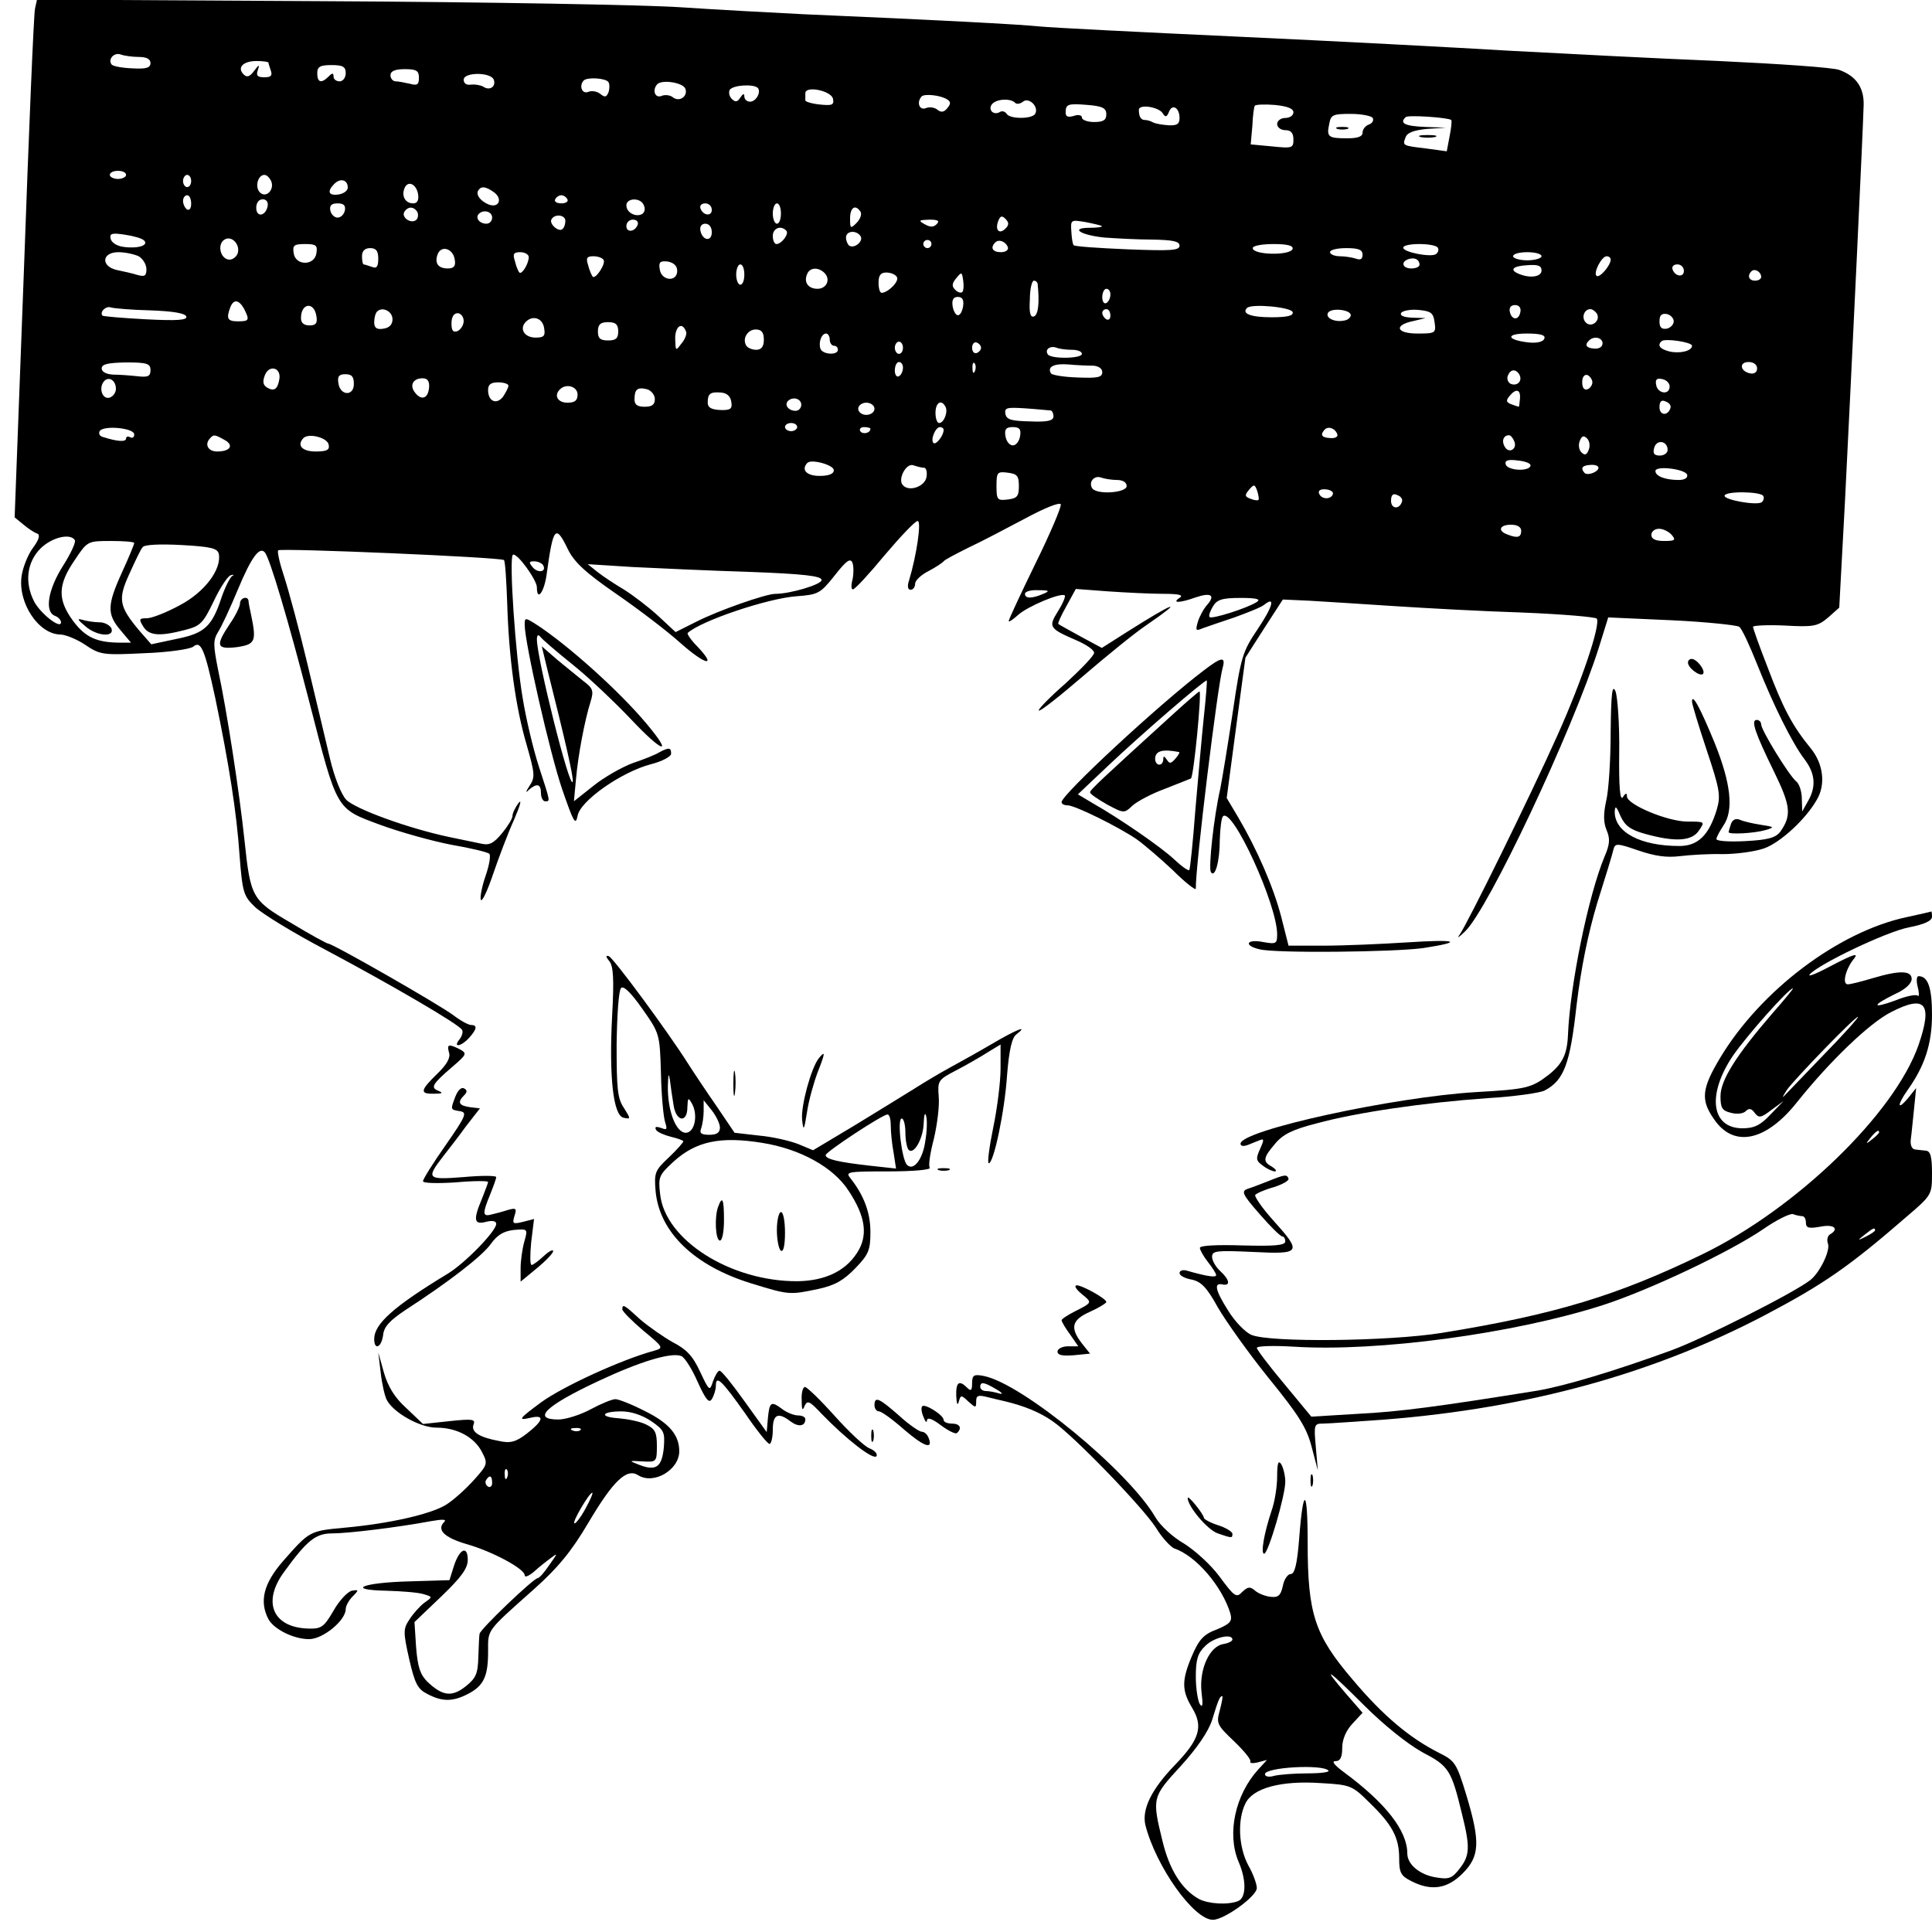 <?xml version="1.0" standalone="no"?>
<!DOCTYPE svg PUBLIC "-//W3C//DTD SVG 20010904//EN"
 "http://www.w3.org/TR/2001/REC-SVG-20010904/DTD/svg10.dtd">
<svg version="1.0" xmlns="http://www.w3.org/2000/svg"
 width="475pt" height="475pt" viewBox="0 0 475 475"
 preserveAspectRatio="xMidYMid meet">

<g transform="translate(0,475) scale(0.1,-0.1)"
fill="#000000" stroke="none">
<path d="M86 4728 c-3 -13 -15 -299 -27 -637 l-23 -613 22 -18 c12 -10 27 -20
34 -22 7 -3 4 -15 -11 -35 -12 -16 -25 -48 -28 -70 -9 -66 42 -142 95 -143 12
0 40 -11 61 -25 37 -25 44 -26 145 -21 59 2 113 10 121 16 19 16 28 -5 54
-125 34 -163 53 -284 60 -388 7 -91 10 -100 37 -126 16 -16 94 -64 174 -106
165 -88 328 -183 336 -197 3 -5 0 -15 -6 -23 -18 -22 4 -18 23 3 20 22 21 32
5 32 -6 0 -25 10 -42 23 -34 26 -298 177 -309 177 -3 0 -44 22 -90 50 -98 57
-101 63 -116 205 -12 114 -43 317 -65 419 -12 61 -12 72 0 92 8 12 30 59 49
105 33 79 53 106 66 91 12 -13 58 -168 109 -366 70 -272 65 -263 175 -304 49
-18 128 -40 175 -49 47 -8 88 -18 93 -22 4 -4 0 -28 -9 -54 -9 -26 -14 -52
-12 -59 3 -7 16 21 30 62 14 41 37 102 52 135 14 33 20 51 11 41 -8 -11 -15
-25 -15 -32 0 -7 -12 -26 -26 -43 -21 -25 -31 -30 -52 -25 -15 3 -49 10 -77
16 -100 21 -232 69 -254 92 -12 13 -29 55 -40 102 -10 43 -35 147 -55 231 -20
84 -46 180 -57 214 -11 33 -18 63 -15 66 6 6 548 -17 555 -24 3 -2 6 -50 8
-106 4 -133 20 -254 48 -349 20 -70 21 -79 7 -100 -10 -15 -10 -19 -2 -10 20
17 30 15 30 -8 0 -11 5 -20 10 -20 13 0 14 -4 -15 85 -14 43 -32 119 -40 169
-18 105 -34 346 -24 352 10 6 59 -62 59 -80 0 -36 18 -12 24 32 16 117 22 124
52 62 15 -31 42 -57 119 -110 55 -38 126 -92 158 -121 61 -54 91 -61 42 -9
-16 16 -27 32 -24 34 33 30 197 85 267 90 54 4 59 7 94 51 29 37 39 44 44 31
3 -9 3 -27 0 -41 -4 -14 -3 -25 1 -24 5 0 40 38 78 84 39 46 75 84 81 84 10 1
-2 -83 -21 -146 -5 -15 -3 -23 4 -23 6 0 11 7 11 15 0 8 15 22 33 31 17 9 34
20 37 24 3 4 30 18 60 33 30 14 93 47 140 72 50 27 86 41 88 35 2 -6 -26 -72
-62 -145 -36 -74 -66 -138 -66 -142 0 -3 10 3 23 15 23 21 106 56 115 48 2 -3
-5 -20 -17 -39 -24 -39 -22 -42 47 -72 23 -10 42 -23 42 -30 0 -7 -32 -40 -70
-75 -39 -34 -69 -65 -66 -67 3 -3 51 35 108 84 57 49 128 107 158 127 96 66
67 56 -48 -17 l-63 -40 -52 28 c-29 16 -53 29 -55 31 -2 1 7 21 20 44 l23 42
80 -6 c44 -3 105 -6 135 -6 39 0 51 -3 40 -10 -20 -13 0 -13 39 1 38 13 50 6
29 -18 -9 -10 -19 -29 -23 -42 -6 -21 -5 -23 11 -16 11 4 46 16 79 27 33 12
66 25 73 31 29 23 21 -5 -16 -60 -37 -55 -41 -67 -61 -203 -12 -80 -26 -165
-31 -190 -16 -70 -29 -193 -23 -204 10 -16 22 25 22 80 1 28 4 54 8 57 23 23
133 -217 133 -290 0 -23 -2 -25 -35 -19 -41 8 -48 -9 -8 -18 38 -10 328 -7
402 3 103 16 83 22 -40 14 -62 -4 -154 -8 -203 -8 l-88 0 -18 71 c-19 73 -59
165 -106 245 l-28 47 23 173 23 172 46 72 46 71 66 -3 c36 -2 128 -8 205 -13
77 -5 220 -13 318 -16 98 -4 180 -11 183 -15 9 -16 -36 -151 -96 -285 -67
-150 -223 -467 -242 -493 -7 -9 0 -5 14 9 57 54 264 493 329 698 l23 74 156
-7 c85 -4 160 -12 166 -16 7 -5 26 -47 44 -92 41 -103 86 -193 116 -233 27
-35 30 -68 9 -104 l-14 -25 -1 31 c0 17 -6 37 -14 43 -18 15 -86 126 -86 140
0 6 -5 11 -11 11 -15 0 -4 -32 43 -128 41 -84 43 -107 15 -147 -12 -15 -30
-20 -86 -23 -39 -2 -71 0 -71 5 0 5 8 19 17 33 26 37 19 104 -22 205 -35 85
-55 122 -55 100 0 -6 16 -59 36 -119 32 -96 35 -112 25 -146 -19 -63 -46 -90
-92 -90 -96 0 -160 34 -159 85 1 15 4 13 14 -11 11 -24 24 -34 60 -44 75 -21
116 -18 133 8 15 22 15 22 -28 22 -49 0 -149 42 -149 62 0 9 -3 9 -10 -2 -7
-10 -10 25 -9 110 1 69 -4 136 -9 150 -8 19 -11 -3 -12 -100 0 -69 -5 -145
-11 -169 -7 -32 -7 -53 1 -72 9 -21 8 -35 -5 -65 -40 -96 -85 -316 -90 -439
-2 -48 -14 -71 -48 -98 -42 -32 -54 -35 -177 -42 -203 -12 -580 -94 -580 -127
0 -6 7 -7 18 -3 9 4 23 9 30 12 10 4 10 0 0 -22 -11 -24 -10 -29 7 -41 10 -8
24 -14 29 -14 6 0 3 5 -6 11 -24 13 -23 22 7 57 19 23 43 35 102 50 99 27 264
51 420 62 67 4 130 13 141 19 47 25 62 64 78 208 11 92 28 176 51 253 20 63
38 122 40 132 4 15 9 15 61 -3 41 -14 70 -18 102 -14 25 3 72 6 105 5 33 0 79
6 102 14 40 14 103 72 130 120 22 37 16 88 -15 126 -45 55 -68 98 -106 199
-20 51 -36 96 -36 100 0 3 35 5 78 3 71 -4 81 -2 107 20 l27 24 14 260 c16
318 45 926 46 976 1 42 -18 71 -60 86 -15 6 -148 15 -297 22 -148 6 -378 18
-510 25 -132 8 -436 24 -675 35 -239 11 -457 22 -485 25 -47 5 -253 16 -580
30 -77 4 -212 11 -300 17 -88 6 -480 13 -872 15 l-712 4 -5 -23z m255 -118
c19 0 29 -5 29 -15 0 -12 -11 -15 -45 -13 -25 1 -48 5 -51 10 -9 13 7 30 23
24 8 -3 28 -6 44 -6z m319 -14 c0 -2 3 -11 6 -20 4 -12 0 -16 -16 -16 -17 0
-21 4 -16 18 5 14 3 14 -9 -2 -11 -15 -18 -17 -26 -9 -17 17 -1 33 32 33 16 0
29 -2 29 -4z m190 -26 c0 -11 -7 -20 -15 -20 -8 0 -15 5 -15 12 0 9 -3 9 -12
0 -18 -18 -28 -15 -28 8 0 16 7 20 35 20 28 0 35 -4 35 -20z m180 -11 c0 -17
-4 -20 -22 -15 -13 3 -29 6 -35 6 -7 0 -13 7 -13 15 0 10 11 15 35 15 29 0 35
-4 35 -21z m184 -5 c6 -17 -10 -28 -26 -17 -7 4 -21 6 -30 5 -11 -2 -18 3 -18
12 0 19 67 19 74 0z m282 -6 c3 -5 3 -16 0 -25 -5 -12 -9 -13 -20 -4 -7 6 -21
9 -30 5 -15 -6 -23 15 -11 28 9 9 55 6 61 -4z m189 -16 c7 -19 -15 -34 -31
-21 -6 5 -19 7 -28 3 -16 -6 -23 15 -10 29 12 12 63 4 69 -11z m178 2 c9 -10
-4 -34 -19 -34 -8 0 -14 6 -14 13 0 8 -3 7 -10 -3 -7 -11 -12 -12 -21 -3 -6 6
-8 16 -5 22 8 12 58 15 69 5z m185 -27 c3 -15 -2 -17 -32 -14 -20 2 -36 7 -36
10 0 4 0 12 0 18 0 19 64 6 68 -14z m280 -1 c10 -6 10 -11 1 -22 -8 -10 -15
-11 -24 -4 -7 6 -20 8 -29 4 -16 -6 -23 15 -10 29 7 7 46 3 62 -7z m168 -9 c4
-4 13 -2 19 3 15 12 40 -13 30 -30 -8 -13 -62 -13 -70 0 -4 6 -11 8 -16 5 -16
-10 -31 5 -20 19 11 13 46 15 57 3z m224 -28 c0 -14 -7 -19 -30 -19 -16 0 -30
5 -30 11 0 6 -9 8 -20 4 -14 -4 -20 -2 -20 8 0 21 5 23 54 19 37 -3 46 -8 46
-23z m460 5 c0 -8 -9 -14 -20 -14 -11 0 -20 -7 -20 -15 0 -8 9 -15 20 -15 14
0 20 -7 20 -23 0 -21 -3 -22 -52 -17 l-53 5 4 45 c1 25 4 47 6 50 2 3 24 4 49
2 31 -3 46 -9 46 -18z m-321 -3 c6 -10 10 -9 15 4 8 21 26 10 26 -15 0 -15 -6
-19 -27 -18 -16 1 -32 4 -38 7 -5 3 -14 6 -20 6 -10 0 -15 8 -15 25 0 15 50 7
59 -9z m516 -11 c3 -6 -1 -13 -9 -16 -9 -3 -16 -12 -16 -20 0 -10 -12 -14 -38
-14 -46 0 -51 3 -44 35 4 23 9 25 53 25 26 0 51 -5 54 -10z m193 -5 c2 -2 0
-20 -4 -40 l-7 -37 -51 7 c-59 7 -58 7 -50 28 4 11 21 17 52 20 l47 3 -52 2
c-49 2 -63 9 -47 24 5 6 105 -1 112 -7z m-3258 -135 c0 -5 -9 -10 -20 -10 -11
0 -20 5 -20 10 0 6 9 10 20 10 11 0 20 -4 20 -10z m160 -15 c0 -8 -4 -15 -10
-15 -5 0 -10 7 -10 15 0 8 5 15 10 15 6 0 10 -7 10 -15z m197 -1 c8 -21 -13
-42 -28 -27 -13 13 -5 43 11 43 6 0 13 -7 17 -16z m188 -15 c0 -8 -10 -15 -22
-17 -25 -4 -30 7 -11 26 15 15 33 10 33 -9z m173 -17 c2 -14 -2 -22 -12 -22
-19 0 -29 17 -22 36 8 22 30 12 34 -14z m187 5 c21 -16 12 -39 -13 -30 -20 8
-33 24 -26 35 7 11 18 10 39 -5z m-745 -28 c0 -11 -4 -17 -10 -14 -5 3 -10 13
-10 21 0 8 5 14 10 14 6 0 10 -9 10 -21z m925 11 c3 -5 -3 -10 -15 -10 -12 0
-18 5 -15 10 3 6 10 10 15 10 5 0 12 -4 15 -10z m-737 -17 c-5 -25 -28 -28
-28 -4 0 12 6 21 16 21 9 0 14 -7 12 -17z m925 2 c4 -8 2 -17 -4 -21 -15 -9
-39 3 -39 21 0 19 36 20 43 0z m-735 -12 c-2 -10 -10 -18 -18 -18 -8 0 -16 8
-18 18 -2 12 3 17 18 17 15 0 20 -5 18 -17z m902 1 c0 -17 -22 -14 -28 4 -2 7
3 12 12 12 9 0 16 -7 16 -16z m170 -9 c0 -14 -4 -25 -10 -25 -5 0 -10 11 -10
25 0 14 5 25 10 25 6 0 10 -11 10 -25z m-894 4 c3 -6 2 -15 -2 -19 -12 -12
-38 5 -30 19 9 14 23 14 32 0z m1090 0 c3 -6 -1 -18 -10 -27 -15 -15 -16 -14
-16 11 0 27 13 36 26 16z m-906 -14 c0 -8 -6 -15 -14 -15 -17 0 -28 14 -19 24
12 12 33 6 33 -9z m180 -8 c0 -8 -3 -17 -7 -20 -9 -9 -34 13 -27 24 8 14 34
11 34 -4z m1082 -19 c-15 -15 -26 -4 -18 18 5 13 9 15 18 6 9 -9 9 -15 0 -24z
m-904 10 c-6 -18 -28 -21 -28 -4 0 9 7 16 16 16 9 0 14 -5 12 -12z m735 1 c-8
-8 -16 -8 -30 0 -16 9 -14 10 12 11 21 0 26 -3 18 -11z m406 -5 c2 -2 -11 -4
-29 -4 -51 0 -24 -18 35 -24 28 -2 80 -5 118 -5 50 -1 67 -4 67 -15 0 -12 -22
-13 -127 -9 -71 3 -130 7 -133 10 -3 2 -5 18 -6 34 -2 29 -1 29 35 23 20 -4
38 -8 40 -10z m-959 -15 c0 -24 -23 -21 -28 4 -2 10 3 17 12 17 10 0 16 -9 16
-21z m183 4 c8 -7 -11 -33 -24 -33 -5 0 -9 9 -9 20 0 19 20 27 33 13z m-1579
-24 c13 -12 -15 -21 -50 -16 -17 2 -30 11 -32 20 -3 13 3 15 35 10 21 -3 42
-9 47 -14z m1762 10 c7 -12 -15 -31 -28 -23 -4 3 -8 12 -8 20 0 17 26 19 36 3z
m-1532 -43 c-4 -9 -14 -16 -23 -14 -20 4 -27 38 -9 49 18 11 40 -13 32 -35z
m1706 24 c0 -5 -4 -10 -10 -10 -5 0 -10 5 -10 10 0 6 5 10 10 10 6 0 10 -4 10
-10z m188 -8 c2 -7 -6 -12 -17 -12 -21 0 -27 11 -14 24 9 9 26 2 31 -12z
m-1700 -14 c-4 -32 -52 -32 -56 0 -3 19 1 22 28 22 27 0 31 -3 28 -22z m2400
10 c-6 -17 -98 -15 -98 2 0 6 23 10 51 10 35 0 49 -4 47 -12z m357 3 c3 -5 1
-12 -5 -16 -13 -8 -80 5 -80 16 0 12 77 12 85 0z m-2605 -27 c0 -20 -4 -25
-16 -20 -9 3 -18 6 -20 6 -2 0 -4 9 -4 20 0 13 7 20 20 20 15 0 20 -7 20 -26z
m188 -2 c3 -16 -2 -22 -17 -22 -24 0 -33 13 -25 35 9 23 38 14 42 -13z m2232
12 c0 -11 -5 -14 -16 -10 -9 3 -27 6 -40 6 -13 0 -24 5 -24 10 0 6 18 10 40
10 30 0 40 -4 40 -16z m-3009 -4 c10 -6 19 -20 19 -32 0 -16 -4 -19 -22 -14
-13 4 -35 9 -50 12 -41 9 -38 44 3 44 17 0 39 -5 50 -10z m959 -2 c0 -16 -17
-44 -23 -38 -3 3 -8 15 -11 28 -6 18 -3 22 13 22 12 0 21 -6 21 -12z m2490 2
c0 -5 -16 -10 -35 -10 -19 0 -35 5 -35 10 0 6 16 10 35 10 19 0 35 -4 35 -10z
m-2306 -9 c6 -9 -20 -49 -27 -41 -2 3 -8 15 -11 28 -6 18 -3 22 13 22 11 0 22
-4 25 -9z m2006 -12 c0 -5 -9 -9 -20 -9 -22 0 -27 16 -7 23 15 5 27 -1 27 -14z
m470 13 c0 -15 -28 -47 -35 -40 -8 8 13 48 25 48 6 0 10 -4 10 -8z m-2295 -28
c0 -28 -39 -25 -43 4 -3 18 1 21 20 19 15 -3 23 -11 23 -23z m165 -9 c0 -14
-4 -25 -10 -25 -5 0 -10 11 -10 25 0 14 5 25 10 25 6 0 10 -11 10 -25z m1960
10 c0 -15 -26 -20 -54 -9 -26 10 -18 20 19 22 26 2 35 -1 35 -13z m350 -1 c0
-17 -22 -14 -28 4 -2 7 3 12 12 12 9 0 16 -7 16 -16z m-2113 -5 c16 -16 5 -39
-17 -39 -23 0 -34 16 -26 35 6 18 28 19 43 4z m2303 -10 c0 -5 -7 -9 -15 -9
-15 0 -20 12 -9 23 8 8 24 -1 24 -14z m-2125 0 c7 -10 -21 -38 -37 -39 -5 0
-8 11 -8 25 0 18 5 25 19 25 11 0 23 -5 26 -11z m161 -37 c-4 -3 -11 -1 -18 6
-8 8 -8 15 3 28 13 16 14 16 17 -5 2 -13 1 -25 -2 -29z m185 21 c5 -46 2 -77
-9 -81 -9 -3 -12 9 -10 42 0 25 5 46 10 46 4 0 8 -3 9 -7z m179 -27 c0 -8 -4
-18 -10 -21 -5 -3 -10 3 -10 14 0 12 5 21 10 21 6 0 10 -6 10 -14z m-362 -28
c-2 -13 -7 -23 -13 -23 -5 0 -11 10 -13 23 -2 15 2 22 13 22 11 0 15 -7 13
-22z m-1768 -7 c14 -28 13 -31 -15 -31 -26 0 -29 7 -19 34 8 21 21 20 34 -3z
m-231 -4 c56 -2 86 -7 89 -15 3 -9 -21 -11 -99 -7 -56 3 -104 7 -107 9 -8 9 9
25 21 20 7 -2 50 -6 96 -7z m409 -15 c3 -17 -2 -22 -17 -22 -14 0 -21 6 -21
18 0 38 33 41 38 4z m2400 11 c3 -9 -12 -13 -52 -13 -51 0 -74 9 -60 23 12 11
107 2 112 -10z m560 0 c-4 -22 -22 -20 -26 1 -2 10 3 16 13 16 10 0 15 -7 13
-17z m-2773 -18 c0 -13 -8 -21 -22 -23 -17 -3 -23 2 -23 16 0 10 3 22 7 26 13
13 38 1 38 -19z m1765 9 c0 -8 -4 -12 -10 -9 -5 3 -10 10 -10 16 0 5 5 9 10 9
6 0 10 -7 10 -16z m591 1 c0 -5 -7 -12 -16 -13 -23 -5 -47 6 -40 19 8 13 56 8
56 -6z m206 -17 c4 -27 2 -28 -42 -28 -53 0 -59 21 -9 31 l29 7 -33 1 c-21 1
-31 5 -27 12 4 5 23 9 43 7 30 -3 36 -7 39 -30z m399 21 c10 -17 -13 -36 -27
-22 -12 12 -4 33 11 33 5 0 12 -5 16 -11z m-2786 -18 c0 -10 -7 -21 -15 -25
-11 -4 -15 1 -15 19 0 16 6 25 15 25 8 0 15 -9 15 -19z m2975 -1 c0 -8 -8 -16
-17 -18 -13 -2 -18 3 -18 18 0 15 5 20 18 18 9 -2 17 -10 17 -18z m-2777 -18
c3 -18 -1 -22 -21 -22 -28 0 -41 22 -24 39 17 17 42 9 45 -17z m182 -7 c0 -17
-6 -22 -25 -22 -19 0 -25 5 -25 22 0 17 6 23 25 23 19 0 25 -6 25 -23z m167
-1 c2 -5 -3 -19 -12 -29 -14 -19 -14 -18 -15 13 0 31 18 42 27 16z m191 -19
c0 -17 -6 -25 -19 -25 -10 0 -21 5 -24 10 -11 17 3 40 23 40 14 0 20 -7 20
-25z m162 0 c0 -8 5 -15 10 -15 6 0 10 -4 10 -10 0 -14 -38 -12 -43 3 -5 16 3
37 14 37 5 0 9 -7 9 -15z m1757 3 c-2 -8 -17 -12 -38 -10 -55 6 -59 22 -5 22
34 0 46 -4 43 -12z m143 -12 c0 -9 -9 -14 -20 -13 -20 1 -25 9 -13 20 12 12
33 7 33 -7z m220 -6 c0 -13 -30 -20 -56 -14 -23 6 -30 15 -19 25 7 8 75 -2 75
-11z m-1940 -5 c0 -8 -4 -15 -10 -15 -5 0 -10 7 -10 15 0 8 5 15 10 15 6 0 10
-7 10 -15z m192 0 c0 -5 -5 -11 -11 -13 -6 -2 -11 4 -11 13 0 9 5 15 11 13 6
-2 11 -8 11 -13z m224 -5 c13 0 24 -4 24 -10 0 -12 -77 -13 -84 -1 -8 12 6 22
22 16 7 -3 25 -5 38 -5z m-2266 -50 c0 -15 -6 -18 -32 -15 -18 2 -45 4 -60 4
-17 1 -28 7 -28 15 0 11 15 14 60 15 52 0 60 -3 60 -19z m1850 6 c0 -8 -4 -18
-10 -21 -5 -3 -10 3 -10 14 0 12 5 21 10 21 6 0 10 -6 10 -14z m177 -8 c-3 -8
-6 -5 -6 6 -1 11 2 17 5 13 3 -3 4 -12 1 -19z m291 13 c13 -1 22 -7 22 -16 0
-13 -12 -15 -61 -13 -33 1 -63 6 -65 10 -10 16 7 25 43 22 21 -2 48 -3 61 -3z
m1632 -7 c0 -9 -7 -14 -17 -12 -25 5 -28 28 -4 28 12 0 21 -6 21 -16z m-3633
-25 c-4 -26 -13 -32 -30 -22 -10 6 -12 14 -6 30 10 27 40 20 36 -8z m3048 11
c9 -15 -3 -30 -20 -24 -7 3 -11 12 -8 20 6 16 19 18 28 4z m-2865 -24 c0 -31
-34 -29 -38 2 -3 17 2 22 17 22 16 0 21 -6 21 -24z m3045 4 c0 -7 -6 -15 -12
-17 -8 -3 -13 4 -13 17 0 13 5 20 13 18 6 -3 12 -11 12 -18z m-3630 -16 c0
-10 -8 -20 -17 -22 -18 -3 -26 27 -11 42 12 11 28 0 28 -20z m770 4 c-2 -27
-18 -34 -34 -14 -15 18 -6 36 18 36 12 0 17 -7 16 -22z m3050 2 c0 -22 -29
-18 -33 3 -3 14 1 18 15 15 10 -2 18 -10 18 -18z m-2855 2 c0 -5 -6 -16 -13
-27 -16 -21 -37 -12 -37 16 0 14 7 19 25 19 14 0 25 -4 25 -8z m170 -22 c0
-15 -7 -20 -25 -20 -24 0 -34 18 -18 33 15 15 43 7 43 -13z m190 -11 c0 -14
-7 -19 -25 -19 -18 0 -25 5 -25 18 0 25 7 31 31 25 10 -3 19 -14 19 -24z m188
-7 c3 -17 -2 -21 -27 -20 -22 1 -31 6 -31 18 0 22 6 27 32 25 15 -1 24 -9 26
-23z m1939 8 c-1 -11 -2 -20 -3 -20 -1 0 -10 3 -18 6 -13 5 -14 9 -5 20 16 20
28 17 26 -6z m-1767 -15 c0 -8 -6 -15 -14 -15 -17 0 -28 14 -19 24 12 12 33 6
33 -9z m2137 -8 c-6 -20 -27 -19 -27 2 0 14 5 19 15 14 9 -3 14 -10 12 -16z
m-1957 -2 c0 -8 -9 -15 -20 -15 -11 0 -20 7 -20 15 0 8 9 15 20 15 11 0 20 -7
20 -15z m174 6 c8 -12 -3 -41 -15 -41 -5 0 -9 11 -9 25 0 25 14 34 24 16z
m259 -10 c4 -1 7 -7 7 -15 0 -10 -14 -14 -57 -12 -46 1 -58 4 -61 18 -3 16 3
17 50 14 29 -2 56 -5 61 -5z m-623 -41 c0 -5 -7 -10 -15 -10 -8 0 -15 5 -15
10 0 6 7 10 15 10 8 0 15 -4 15 -10z m-1630 -18 c0 -7 -4 -10 -10 -7 -5 3 -10
2 -10 -3 0 -9 -21 -8 -58 4 -7 2 -10 8 -7 14 9 15 85 8 85 -8z m1810 14 c0
-11 -19 -15 -25 -6 -3 5 1 10 9 10 9 0 16 -2 16 -4z m180 -3 c0 -14 -19 -38
-25 -32 -8 8 5 39 16 39 5 0 9 -3 9 -7z m188 -15 c-2 -13 -10 -23 -18 -23 -8
0 -16 10 -18 23 -3 17 2 22 18 22 16 0 21 -5 18 -22z m780 4 c2 -6 -6 -10 -17
-9 -22 1 -26 8 -14 21 9 9 26 3 31 -12z m-2737 -13 c25 -13 16 -29 -17 -29
-23 0 -32 18 -17 33 8 9 11 9 34 -4z m257 -12 c3 -13 -4 -17 -32 -17 -33 0
-47 15 -30 33 13 13 59 1 62 -16z m2915 8 c8 -19 -13 -31 -23 -14 -9 14 -4 29
10 29 4 0 10 -7 13 -15z m183 -21 c-5 -13 -10 -14 -18 -6 -6 6 -8 18 -4 28 5
13 10 14 18 6 6 -6 8 -18 4 -28z m194 0 c0 -8 -9 -14 -19 -14 -14 0 -18 5 -14
19 6 22 33 17 33 -5z m-2050 -50 c0 -9 -12 -14 -35 -14 -32 0 -46 15 -30 32
10 10 65 -5 65 -18z m1713 11 c-4 -15 -56 -12 -61 3 -3 10 5 13 29 10 19 -2
33 -7 32 -13z m-1491 -5 c5 0 8 -10 6 -22 -3 -24 -43 -38 -58 -21 -14 14 8 56
26 49 9 -3 20 -6 26 -6z m1658 0 c0 -10 -26 -20 -34 -13 -11 12 -6 19 14 20
11 1 20 -2 20 -7z m218 -17 c2 -8 -6 -13 -21 -13 -32 0 -57 9 -57 22 0 14 73
5 78 -9z m-1643 -28 c0 -25 -4 -30 -27 -33 -26 -3 -28 -1 -28 33 0 34 2 36 27
33 24 -3 28 -8 28 -33z m241 15 c15 0 24 -6 24 -15 0 -17 -75 -22 -85 -5 -9
15 5 32 22 26 8 -3 26 -6 39 -6z m348 -49 c-2 -2 -11 -1 -20 3 -14 5 -14 9 -3
22 12 14 14 14 20 -3 3 -10 5 -20 3 -22z m183 14 c-5 -14 -29 -13 -34 2 -3 7
4 11 16 10 12 -1 20 -6 18 -12z m170 -18 c-6 -20 -27 -19 -27 2 0 14 5 19 15
14 9 -3 14 -10 12 -16z m888 14 c3 -5 1 -12 -4 -16 -14 -8 -91 6 -91 16 0 12
87 11 95 0z m-595 -86 c0 -16 -9 -19 -34 -9 -25 9 -19 24 9 24 16 0 25 -6 25
-15z m370 -10 c11 -13 8 -15 -19 -15 -21 0 -31 5 -31 15 0 8 8 15 19 15 10 0
24 -7 31 -15z m-3926 -13 c3 -5 -10 -33 -29 -63 -37 -58 -46 -113 -20 -123 8
-3 15 -10 15 -16 0 -18 -50 21 -66 51 -24 47 -18 96 15 130 28 28 74 39 85 21z
m146 -7 c0 -3 -13 -35 -30 -72 -37 -81 -37 -103 -4 -142 l26 -31 -25 0 c-59 0
-87 13 -117 53 -39 53 -38 89 3 149 32 48 32 48 90 48 31 0 57 -2 57 -5z m208
-27 c7 -38 -35 -94 -96 -126 -33 -18 -69 -32 -81 -32 -19 0 -20 -2 -9 -20 14
-23 40 -25 102 -9 39 10 45 16 72 72 16 34 35 62 42 63 7 2 8 0 3 -2 -5 -3
-17 -26 -26 -52 -24 -73 -42 -89 -112 -103 l-61 -13 -29 33 c-50 60 -54 77
-25 140 14 31 28 61 33 66 4 6 42 8 96 5 72 -4 88 -8 91 -22z m797 -27 c10
-17 -12 -21 -25 -6 -10 12 -10 15 3 15 9 0 18 -4 22 -9z m508 -17 c133 -5 177
-10 177 -20 0 -11 -77 -34 -114 -34 -23 0 -140 -41 -193 -68 l-52 -26 -43 40
c-24 22 -61 50 -83 64 -22 13 -51 32 -65 43 l-25 20 110 -7 c61 -3 190 -9 288
-12z m722 -54 c-28 -12 -45 -12 -45 0 0 6 15 10 33 9 27 0 29 -2 12 -9z m525
-20 c-23 -15 -111 -43 -116 -37 -3 3 1 14 8 26 10 17 23 21 68 21 39 0 51 -3
40 -10z"/>
<path d="M3288 4433 c6 -2 18 -2 25 0 6 3 1 5 -13 5 -14 0 -19 -2 -12 -5z"/>
<path d="M3493 4413 c9 -2 25 -2 35 0 9 3 1 5 -18 5 -19 0 -27 -2 -17 -5z"/>
<path d="M209 3211 c28 -25 73 -29 65 -6 -4 8 -17 15 -29 15 -13 0 -32 3 -42
6 -14 4 -13 1 6 -15z"/>
<path d="M590 3266 c0 -7 -11 -30 -25 -50 -36 -54 -33 -63 18 -57 45 7 48 14
34 81 -3 14 -6 28 -6 33 -2 13 -21 7 -21 -7z"/>
<path d="M1290 3214 c0 -44 62 -316 92 -404 28 -81 33 -91 38 -66 6 37 108
108 180 127 28 7 50 19 50 26 0 15 -5 16 -28 4 -9 -6 -39 -18 -66 -27 -27 -10
-71 -35 -97 -56 l-48 -38 5 53 c5 60 22 148 36 192 8 26 6 33 -17 50 -14 11
-43 35 -65 53 l-38 33 14 -58 c43 -171 65 -266 62 -275 -7 -21 -88 303 -88
350 0 10 3 13 8 7 4 -6 40 -37 80 -69 40 -32 104 -93 143 -134 77 -82 106 -92
40 -13 -68 82 -197 197 -273 246 -27 17 -28 17 -28 -1z"/>
<path d="M2960 3102 c-111 -84 -350 -306 -350 -324 0 -5 7 -8 15 -8 18 0 125
-53 169 -83 17 -12 57 -46 89 -76 31 -31 57 -51 57 -46 -1 55 54 503 66 543 8
29 -3 27 -46 -6z m0 -112 c-5 -47 -14 -150 -21 -230 -6 -80 -13 -147 -15 -149
-2 -3 -19 9 -37 26 -33 31 -135 101 -200 138 l-37 22 73 69 c82 78 240 214
244 211 1 -2 -2 -41 -7 -87z"/>
<path d="M2885 2995 c-178 -162 -205 -187 -205 -193 0 -4 19 -17 42 -30 41
-22 42 -22 62 -3 12 11 48 30 81 42 33 13 61 24 63 25 7 5 27 214 21 214 -2 0
-31 -25 -64 -55z m14 -94 c2 -1 -2 -8 -9 -16 -11 -13 -15 -13 -21 -3 -7 10 -9
10 -9 1 0 -7 -4 -13 -10 -13 -5 0 -10 6 -10 14 0 20 18 25 59 17z"/>
<path d="M4150 3121 c0 -13 29 -35 37 -28 7 8 -15 37 -28 37 -5 0 -9 -4 -9 -9z"/>
<path d="M4256 2725 c-3 -9 -6 -19 -6 -21 0 -6 62 -3 90 5 24 7 23 8 -10 13
-19 3 -42 8 -51 12 -11 5 -19 1 -23 -9z"/>
<path d="M4687 2495 c-168 -36 -359 -181 -458 -346 -45 -75 -48 -103 -16 -149
48 -73 128 -57 205 40 79 99 178 195 232 222 84 43 102 21 67 -81 -59 -169
-301 -403 -532 -515 -208 -101 -362 -148 -640 -193 -130 -21 -423 -24 -468 -5
-15 6 -41 33 -57 59 -33 52 -36 70 -14 65 20 -4 17 12 -6 33 -11 10 -20 26
-20 35 0 15 11 16 100 12 119 -6 122 -2 50 78 -27 30 -46 58 -44 62 3 4 23 13
45 19 22 7 38 16 37 21 -4 11 -8 11 -50 -6 -18 -7 -41 -16 -51 -19 -16 -6 -12
-14 30 -62 26 -30 51 -55 56 -55 4 0 7 -6 7 -12 0 -10 -26 -12 -105 -10 -62 2
-105 0 -105 -6 0 -5 9 -21 20 -35 11 -14 20 -28 20 -32 0 -7 -27 -2 -72 11
-10 3 -18 0 -18 -6 0 -6 13 -13 30 -16 23 -5 37 -19 64 -68 19 -33 75 -112
125 -174 75 -92 94 -123 106 -170 l15 -57 -5 58 c-5 55 -4 57 18 57 13 0 82 5
153 10 353 28 660 113 934 257 144 76 205 118 348 242 62 53 62 54 62 107 0
41 -4 54 -15 55 -8 1 -21 2 -27 3 -8 1 -12 12 -10 26 2 14 5 48 8 75 l5 50
-20 -25 c-27 -32 -27 -17 -1 20 42 59 60 113 60 186 0 66 -10 94 -33 94 -5 0
-6 -12 -2 -27 4 -16 3 -25 0 -21 -4 4 -29 -1 -56 -12 -58 -21 -57 -12 0 16 25
11 41 26 41 37 0 21 -29 22 -96 2 -27 -8 -54 -15 -61 -15 -15 0 -5 39 16 64
11 14 -4 9 -52 -16 -37 -20 -63 -31 -58 -24 21 25 188 105 244 116 37 7 57 16
57 26 0 8 -1 14 -2 13 -2 -1 -29 -7 -61 -14z m-329 -236 c-88 -102 -128 -164
-128 -204 0 -29 4 -36 26 -41 14 -4 30 -2 36 4 8 8 14 7 22 -4 10 -13 15 -13
41 7 l30 22 -32 -33 c-25 -27 -41 -34 -69 -34 -77 0 -88 83 -23 179 37 53 137
165 147 165 2 0 -20 -27 -50 -61z m127 -101 c-49 -51 -93 -97 -99 -103 -5 -5
-2 1 7 15 19 27 167 180 175 180 3 0 -34 -42 -83 -92z m135 -192 c0 -2 -8 -10
-17 -17 -16 -13 -17 -12 -4 4 13 16 21 21 21 13z m-189 -206 c5 0 9 -7 9 -16
0 -13 7 -15 35 -10 34 7 48 -5 24 -19 -6 -4 -8 -14 -5 -22 7 -17 -20 -72 -43
-90 -39 -31 -265 -145 -342 -173 -140 -51 -260 -87 -329 -99 -243 -39 -339
-52 -441 -57 l-115 -7 -67 81 c-37 44 -67 84 -67 88 0 5 42 6 92 3 205 -13
540 32 758 102 115 37 313 131 395 187 33 23 66 39 73 37 8 -3 18 -5 23 -5z
m179 -35 c0 -2 -10 -9 -22 -15 -22 -11 -22 -10 -4 4 21 17 26 19 26 11z"/>
<path d="M1498 2387 c10 -12 12 -44 7 -134 -8 -152 3 -246 28 -251 18 -4 18
-3 1 24 -16 23 -18 48 -18 156 1 71 5 133 11 139 6 6 24 -11 52 -51 43 -61 43
-62 46 -158 1 -53 6 -107 10 -120 6 -19 5 -21 -10 -15 -12 4 -16 3 -12 -5 4
-6 21 -13 37 -17 17 -4 30 -9 30 -11 0 -3 -16 -21 -36 -40 -34 -32 -36 -37
-32 -84 10 -100 95 -182 234 -225 94 -29 95 -29 166 -14 41 9 62 21 91 51 33
34 37 45 37 89 0 48 -16 90 -49 132 -13 16 -8 17 93 17 62 0 105 4 102 9 -4 5
1 37 10 71 8 34 14 80 12 103 -3 40 -2 42 42 65 25 13 60 33 77 44 l33 20 0
-59 c0 -32 -8 -97 -18 -145 -10 -49 -15 -88 -11 -88 12 0 39 126 45 217 5 62
12 92 23 100 31 24 2 13 -61 -24 -34 -20 -81 -46 -103 -58 -22 -12 -61 -35
-86 -51 -26 -16 -92 -57 -148 -91 l-102 -61 -36 15 c-20 8 -63 18 -96 21 l-61
7 -44 65 c-25 36 -57 84 -71 106 -50 79 -183 259 -194 263 -8 3 -8 -1 1 -12z
m158 -354 c6 -41 34 -45 34 -5 1 23 2 25 11 9 16 -28 7 -72 -15 -72 -24 0 -45
54 -44 115 1 29 2 34 5 15 2 -16 6 -45 9 -62z m114 -55 c0 -13 -8 -18 -26 -18
-20 0 -25 4 -20 16 3 9 6 28 6 42 l0 27 20 -25 c11 -14 20 -33 20 -42z m505
-33 c-6 -45 -29 -75 -45 -59 -13 13 -25 114 -13 114 5 0 9 -16 9 -35 0 -19 4
-38 8 -42 13 -13 36 28 37 66 1 20 3 28 6 17 3 -10 2 -38 -2 -61z m-85 38 c0
-16 3 -46 7 -67 l6 -39 -64 7 c-79 9 -109 16 -109 26 0 8 140 100 152 100 5 0
8 -12 8 -27z m-315 -43 c93 -15 174 -60 211 -117 43 -65 49 -112 20 -155 -29
-44 -79 -67 -145 -68 -164 -1 -326 101 -338 214 -5 42 -3 47 33 80 55 50 115
63 219 46z"/>
<path d="M1766 1784 c-10 -25 -7 -84 4 -84 6 0 10 23 10 50 0 52 -4 61 -14 34z"/>
<path d="M1910 1726 c0 -25 5 -48 10 -51 6 -4 10 13 10 44 0 28 -4 51 -10 51
-5 0 -10 -20 -10 -44z"/>
<path d="M1104 2162 c4 -12 -5 -29 -29 -52 -42 -41 -44 -50 -7 -49 20 0 22 2
10 7 -20 8 -16 16 34 59 35 30 37 33 19 43 -28 14 -33 13 -27 -8z"/>
<path d="M2013 2148 c-19 -24 -44 -117 -41 -150 3 -30 5 -28 12 17 4 28 16 71
26 98 19 48 20 56 3 35z"/>
<path d="M1803 2085 c0 -27 2 -38 4 -22 2 15 2 37 0 50 -2 12 -4 0 -4 -28z"/>
<path d="M1120 2055 c-13 -34 -13 -33 11 -37 18 -3 15 -11 -35 -83 -31 -44
-56 -84 -56 -89 0 -5 33 -6 80 -3 44 4 80 4 80 1 0 -2 -7 -21 -15 -41 -22 -52
-20 -65 10 -57 16 4 25 2 25 -5 0 -18 -78 -98 -120 -123 -132 -80 -180 -123
-180 -160 0 -29 18 -21 22 10 2 20 16 35 53 60 108 70 191 134 212 164 16 22
31 31 56 34 35 3 35 3 26 -29 -5 -18 -9 -47 -9 -65 l0 -33 40 33 c22 18 40 37
40 42 0 5 -10 0 -23 -12 -13 -12 -26 -22 -30 -22 -4 0 -4 25 -1 56 l7 57 -27
-7 c-25 -6 -27 -5 -21 15 6 18 4 20 -17 14 -12 -4 -31 -9 -40 -11 -22 -6 -22
3 -3 49 8 20 15 39 15 43 0 4 -37 4 -81 0 -90 -7 -92 -4 -48 53 11 14 36 46
54 71 l35 45 -25 3 c-27 4 -31 12 -14 29 8 8 8 13 0 17 -6 4 -15 -4 -21 -19z"/>
<path d="M2308 1873 c6 -2 18 -2 25 0 6 3 1 5 -13 5 -14 0 -19 -2 -12 -5z"/>
<path d="M2659 1569 c27 -22 27 -21 -16 -43 -18 -9 -33 -19 -33 -22 0 -3 9
-19 21 -35 l20 -29 -25 0 c-14 0 -26 -6 -26 -13 0 -9 12 -11 40 -9 l40 4 -20
25 c-30 39 -25 58 20 78 22 10 40 21 40 24 0 8 -59 41 -73 41 -7 -1 -1 -10 12
-21z"/>
<path d="M1530 1531 c0 -5 23 -28 51 -52 51 -42 51 -43 27 -50 -78 -21 -223
-87 -278 -127 -54 -40 -58 -45 -27 -38 37 9 34 -6 -7 -38 -27 -21 -41 -25 -68
-19 -49 9 -70 22 -64 40 6 14 -2 15 -59 9 l-65 -7 -41 39 c-29 26 -45 53 -55
87 l-14 50 6 -50 c3 -27 10 -58 15 -67 17 -32 82 -68 122 -68 50 0 93 -23 112
-60 15 -29 14 -31 -21 -70 -20 -22 -50 -49 -68 -60 -38 -23 -139 -46 -249 -56
-86 -8 -86 -8 -151 -82 -48 -55 -59 -99 -36 -143 14 -25 62 -49 100 -49 34 0
90 46 90 74 0 8 8 22 17 31 16 16 15 17 -2 14 -10 -2 -31 -24 -45 -49 -24 -41
-30 -45 -63 -44 -87 3 -113 66 -58 140 56 77 77 94 118 94 39 0 162 15 242 30
29 5 40 5 33 -2 -19 -19 0 -38 54 -54 64 -18 144 -61 144 -77 0 -6 10 -2 23 9
12 11 31 26 42 34 17 13 16 11 -4 -17 -12 -18 -25 -33 -29 -33 -10 0 -142
-126 -143 -137 -1 -4 -2 -30 -3 -57 -1 -41 -6 -52 -31 -72 -34 -27 -57 -24
-94 11 -18 18 -24 36 -28 85 l-4 62 66 63 c49 47 65 69 65 90 0 36 -20 28 -34
-15 l-11 -35 -100 -3 c-114 -3 -157 -21 -54 -23 35 -1 75 -4 89 -8 24 -7 24
-7 4 -21 -11 -8 -28 -27 -37 -41 -16 -24 -16 -31 -1 -98 14 -61 21 -74 45 -86
36 -19 62 -19 99 0 39 20 50 43 50 104 0 56 -6 48 113 154 58 52 91 91 134
164 61 103 94 134 122 116 38 -24 101 13 101 59 0 40 -25 69 -83 98 -33 17
-66 30 -74 30 -8 0 -35 -11 -61 -25 -26 -14 -62 -25 -79 -25 -66 0 -33 33 97
94 102 48 180 72 205 62 8 -3 26 -31 40 -63 20 -44 28 -54 35 -43 5 8 10 23
10 33 0 27 14 14 72 -68 28 -41 55 -75 60 -75 4 0 8 16 8 35 0 38 13 44 44 20
19 -14 36 -12 36 6 0 5 -8 9 -18 9 -10 0 -27 7 -38 15 -28 21 -32 19 -36 -21
l-3 -35 -54 75 c-30 42 -57 76 -62 76 -4 0 -11 -12 -16 -26 -8 -25 -9 -25 -32
24 -18 39 -34 55 -67 72 -23 13 -59 38 -80 56 -39 36 -44 39 -44 25z m71 -275
c32 -22 34 -27 31 -66 -5 -47 -19 -57 -59 -42 -28 11 -28 11 7 9 34 -2 35 -1
35 38 0 33 -4 42 -27 53 -14 7 -44 13 -66 15 -50 3 -44 17 6 17 23 0 51 -9 73
-24z m-174 -22 c-3 -3 -12 -4 -19 -1 -8 3 -5 6 6 6 11 1 17 -2 13 -5z m-180
-116 c-3 -8 -6 -5 -6 6 -1 11 2 17 5 13 3 -3 4 -12 1 -19z m-37 -14 c0 -8 -5
-12 -10 -9 -6 4 -8 11 -5 16 9 14 15 11 15 -7z m229 -64 c-12 -22 -25 -38 -27
-35 -5 4 37 75 44 75 3 0 -5 -18 -17 -40z"/>
<path d="M2390 1349 c0 -18 -3 -20 -12 -11 -20 20 -28 14 -27 -20 1 -19 3 -25
6 -15 5 18 6 18 24 1 18 -16 19 -16 19 1 0 14 5 16 28 10 15 -4 34 -8 42 -10
50 -12 88 -28 119 -50 52 -36 220 -210 253 -261 15 -25 36 -47 45 -51 54 -18
118 -94 138 -160 5 -19 0 -25 -33 -39 -33 -12 -44 -25 -61 -64 -26 -61 -26
-86 0 -129 28 -46 18 -78 -42 -140 -58 -60 -82 -109 -73 -148 26 -102 119
-233 166 -233 28 0 108 58 108 78 0 10 -9 35 -21 56 -24 45 -27 112 -7 152 18
38 88 57 187 50 71 -4 76 -6 118 -48 56 -54 73 -86 73 -137 0 -35 4 -43 30
-56 49 -25 88 -19 126 19 42 42 44 77 9 193 -24 79 -28 84 -68 104 -71 36
-136 90 -211 179 -94 110 -111 162 -111 337 0 136 -11 141 -21 9 -5 -63 -11
-86 -21 -86 -7 0 -16 -13 -19 -29 -5 -23 -11 -29 -29 -27 -13 1 -31 8 -39 15
-13 11 -18 10 -32 -3 -14 -15 -19 -12 -55 37 -22 30 -61 65 -88 82 -28 16 -58
44 -70 64 -65 113 -327 329 -422 348 -25 5 -29 2 -29 -18z m60 -15 c14 -8 17
-13 7 -10 -10 3 -25 6 -33 6 -8 0 -14 5 -14 10 0 14 10 12 40 -6z m580 -615
c0 -4 -10 -9 -22 -11 -34 -5 -60 -62 -54 -118 4 -31 3 -40 -4 -30 -5 8 -10 39
-10 68 0 42 5 58 23 75 20 21 67 32 67 16z m467 -277 c65 -34 71 -43 97 -150
21 -84 20 -104 -6 -137 -18 -23 -26 -26 -56 -21 -41 6 -72 32 -72 59 0 56 -53
124 -156 200 -23 17 -31 27 -21 27 12 0 17 9 17 33 0 20 9 42 25 59 l25 27
-40 46 c-63 73 -47 63 43 -27 50 -50 108 -96 144 -116z m-498 103 c-9 -32 -7
-36 35 -76 25 -24 43 -46 40 -50 -2 -4 6 -5 18 -2 l23 6 -22 -24 c-56 -62 -77
-157 -48 -226 20 -46 19 -89 -1 -97 -25 -10 -73 -7 -96 5 -42 23 -73 72 -90
143 -26 106 -25 108 45 184 40 44 68 85 77 113 15 49 19 59 25 59 2 0 -1 -16
-6 -35z m267 -148 c4 -4 -19 -7 -52 -7 -32 0 -69 -3 -81 -6 -13 -4 -23 -2 -23
4 0 17 141 25 156 9z"/>
<path d="M1971 1308 c0 -24 2 -28 7 -15 7 15 12 13 42 -19 61 -63 128 -115
135 -104 3 5 -4 14 -17 19 -13 5 -51 41 -86 80 -35 39 -68 71 -73 71 -5 0 -9
-15 -8 -32z"/>
<path d="M2150 1295 c0 -8 5 -15 11 -15 6 0 34 -20 62 -45 49 -42 72 -50 60
-20 -3 8 -10 15 -17 15 -6 0 -32 18 -56 40 -49 43 -60 48 -60 25z"/>
<path d="M2267 1292 c-3 -4 -1 -16 4 -27 4 -11 8 -14 8 -7 1 8 13 4 34 -12 19
-14 37 -23 40 -19 13 12 7 23 -13 23 -11 0 -20 4 -20 9 0 12 -48 42 -53 33z"/>
<path d="M2142 1220 c0 -14 2 -19 5 -12 2 6 2 18 0 25 -3 6 -5 1 -5 -13z"/>
<path d="M3140 1120 c0 -25 -6 -63 -14 -85 -18 -54 -27 -105 -18 -105 10 0 52
143 52 177 0 15 -5 35 -10 43 -7 11 -10 3 -10 -30z"/>
<path d="M3222 1110 c0 -14 2 -19 5 -12 2 6 2 18 0 25 -3 6 -5 1 -5 -13z"/>
<path d="M2920 1067 c0 -20 48 -78 74 -87 35 -12 36 -12 36 -1 0 5 -16 15 -35
21 -19 6 -35 15 -35 18 -1 10 -40 58 -40 49z"/>
</g>
</svg>
